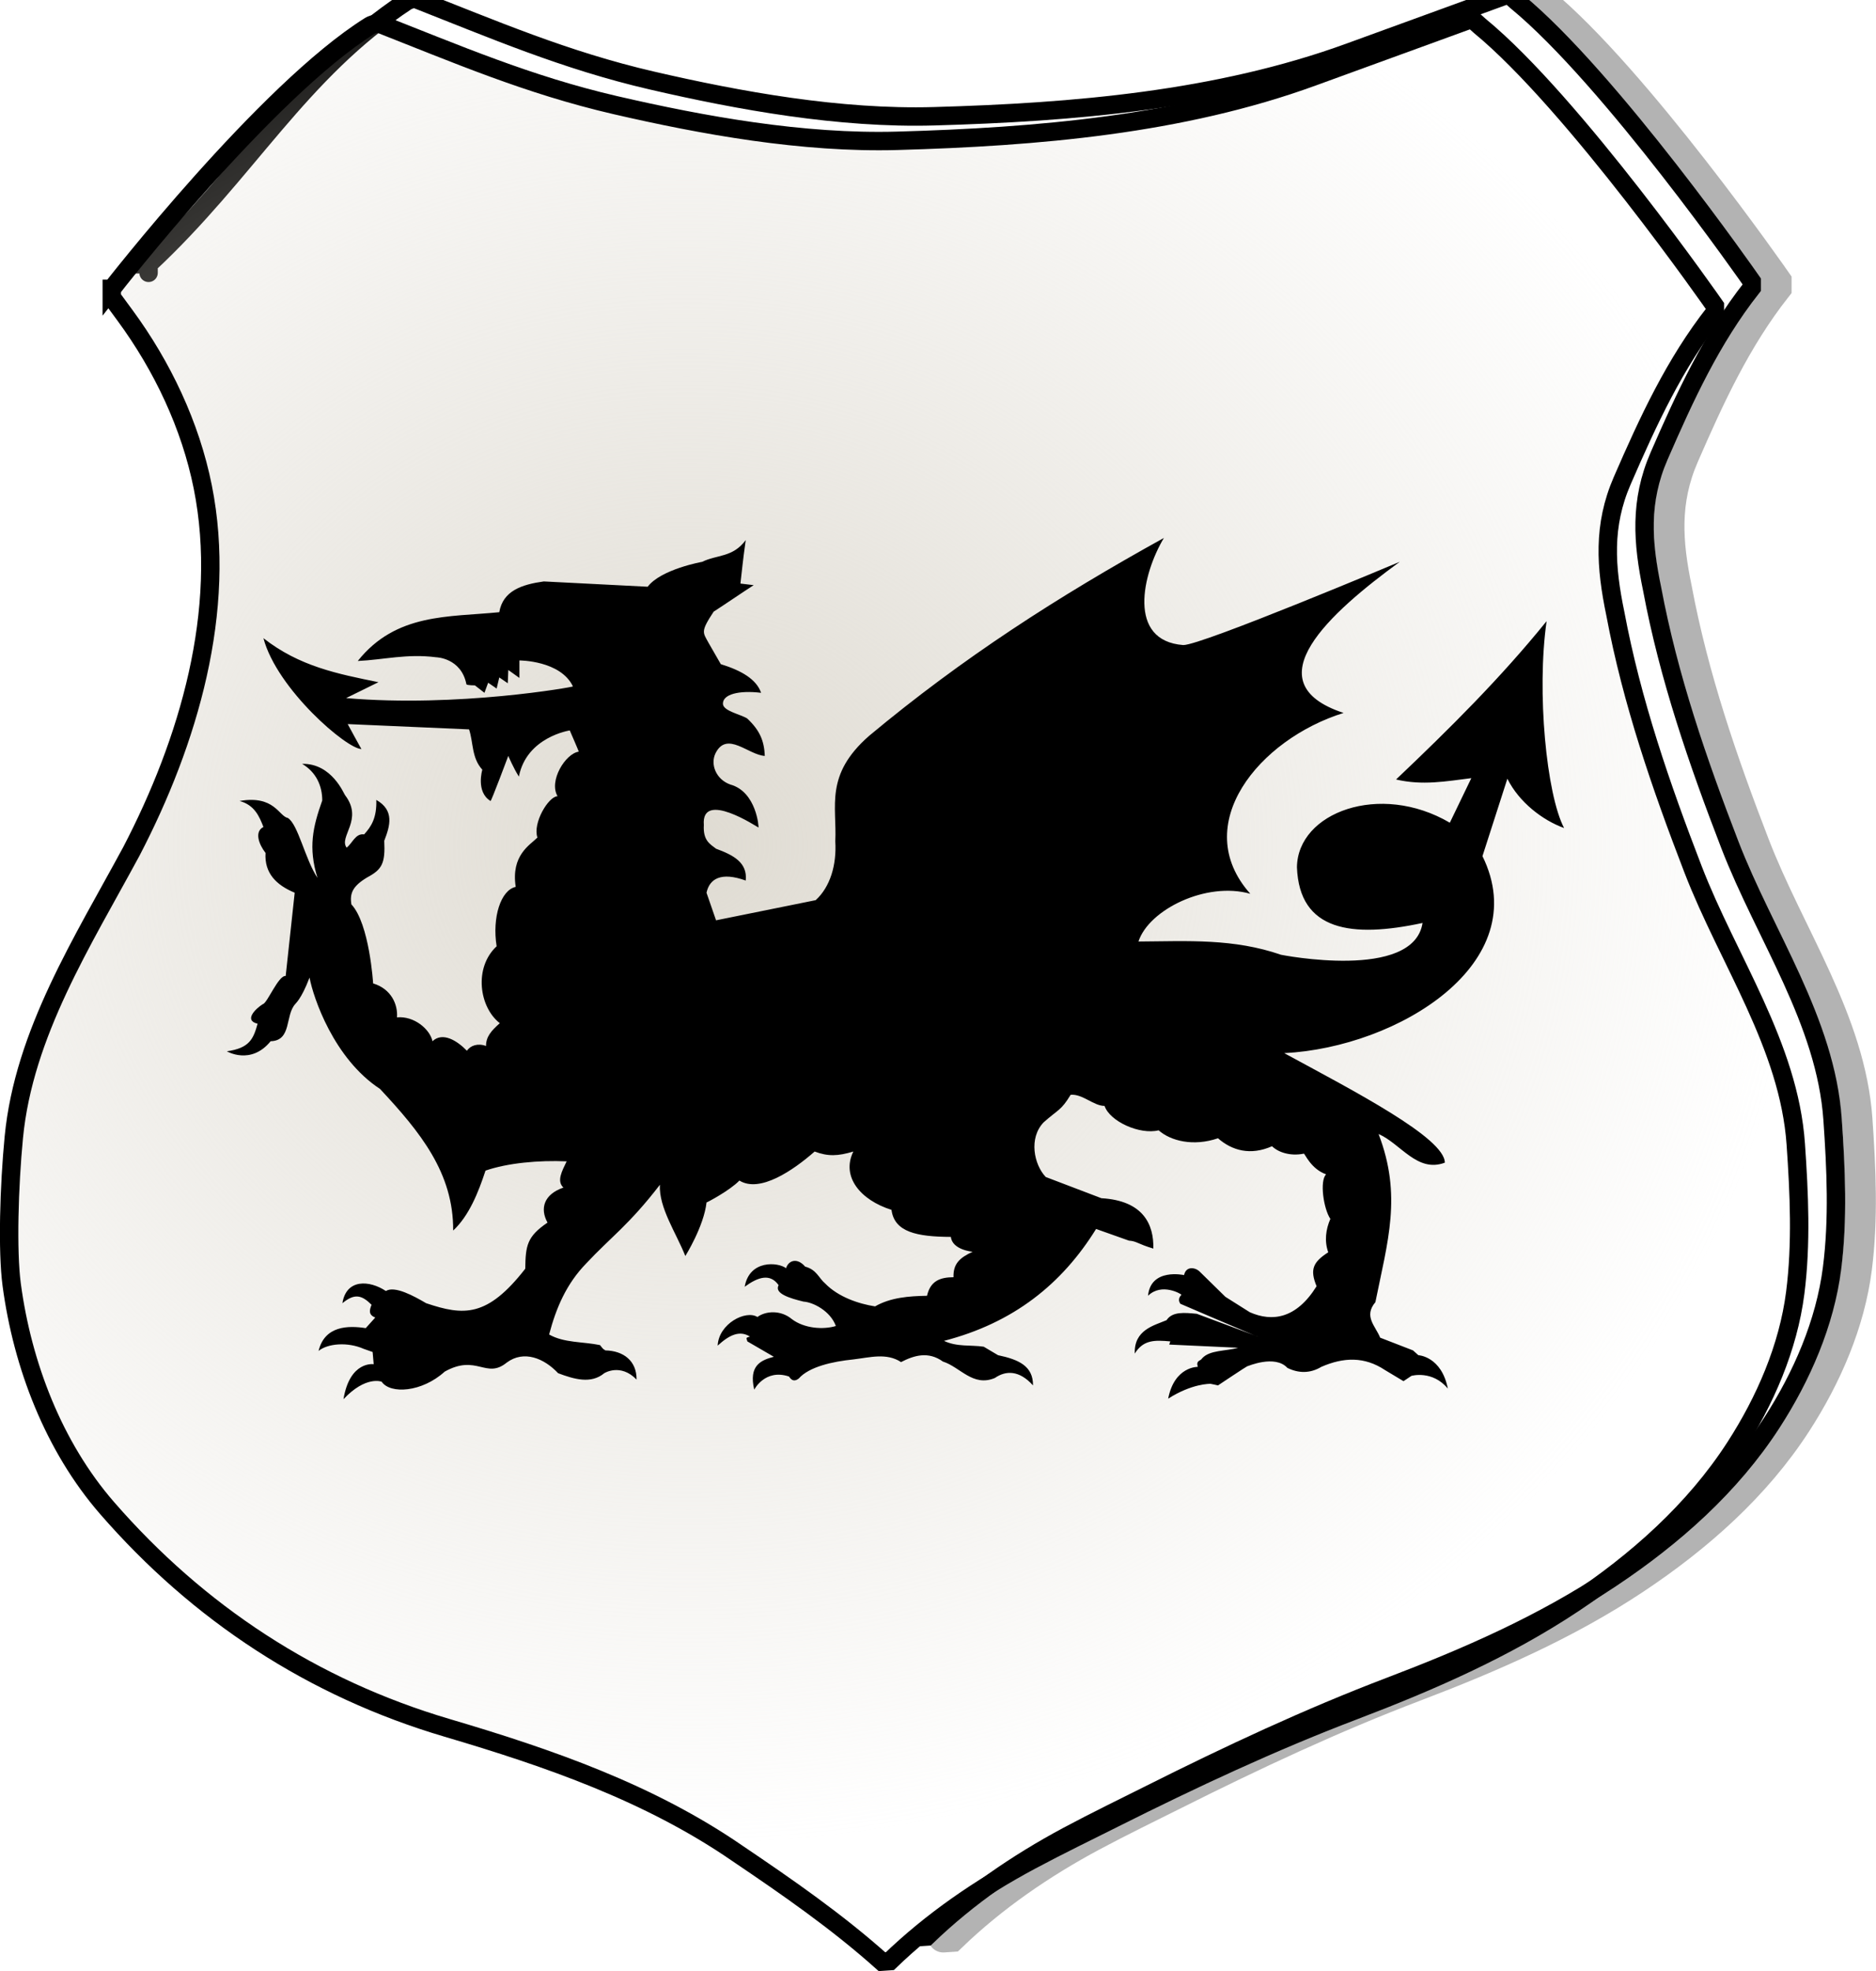 <?xml version="1.0" encoding="UTF-8" standalone="no"?>
<!-- Created with Inkscape (http://www.inkscape.org/) -->

<svg
   xmlns:osb="http://www.openswatchbook.org/uri/2009/osb"
   xmlns:dc="http://purl.org/dc/elements/1.1/"
   xmlns:cc="http://creativecommons.org/ns#"
   xmlns:rdf="http://www.w3.org/1999/02/22-rdf-syntax-ns#"
   xmlns:svg="http://www.w3.org/2000/svg"
   xmlns="http://www.w3.org/2000/svg"
   xmlns:xlink="http://www.w3.org/1999/xlink"
   xmlns:sodipodi="http://sodipodi.sourceforge.net/DTD/sodipodi-0.dtd"
   xmlns:inkscape="http://www.inkscape.org/namespaces/inkscape"
   width="100"
   height="105"
   id="svg2"
   version="1.1"
   inkscape:version="0.47 r22583"
   sodipodi:docname="erb5.svg">
  <defs
     id="defs4">
    <linearGradient
       inkscape:collect="always"
       id="linearGradient5375">
      <stop
         style="stop-color:#dfdbd2;stop-opacity:1;"
         offset="0"
         id="stop5377" />
      <stop
         style="stop-color:#dfdbd2;stop-opacity:0;"
         offset="1"
         id="stop5379" />
    </linearGradient>
    <linearGradient
       id="linearGradient5294">
      <stop
         style="stop-color:#dfdbd2;stop-opacity:0.482;"
         offset="0"
         id="stop5337" />
      <stop
         style="stop-color:#dfdbd2;stop-opacity:0.467;"
         offset="0.062"
         id="stop5335" />
      <stop
         style="stop-color:#dfdbd2;stop-opacity:0.435;"
         offset="0.125"
         id="stop5333" />
      <stop
         style="stop-color:#dfdbd2;stop-opacity:0.373;"
         offset="0.25"
         id="stop5331" />
      <stop
         style="stop-color:#dfdbd2;stop-opacity:0.247;"
         offset="0.5"
         id="stop5329" />
      <stop
         style="stop-color:#dfdbd2;stop-opacity:0;"
         offset="1"
         id="stop5298" />
    </linearGradient>
    <linearGradient
       id="linearGradient5286"
       osb:paint="solid">
      <stop
         style="stop-color:#dfdbd2;stop-opacity:1;"
         offset="0"
         id="stop5288" />
    </linearGradient>
    <linearGradient
       id="linearGradient5248">
      <stop
         style="stop-color:#dfdbd2;stop-opacity:1;"
         offset="0"
         id="stop5250" />
      <stop
         style="stop-color:#dfdbd2;stop-opacity:0;"
         offset="1"
         id="stop5252" />
    </linearGradient>
    <inkscape:perspective
       sodipodi:type="inkscape:persp3d"
       inkscape:vp_x="0 : 526.18109 : 1"
       inkscape:vp_y="0 : 1000 : 0"
       inkscape:vp_z="744.09448 : 526.18109 : 1"
       inkscape:persp3d-origin="372.04724 : 350.78739 : 1"
       id="perspective10" />
    <inkscape:perspective
       id="perspective2824"
       inkscape:persp3d-origin="0.5 : 0.33333333 : 1"
       inkscape:vp_z="1 : 0.5 : 1"
       inkscape:vp_y="0 : 1000 : 0"
       inkscape:vp_x="0 : 0.5 : 1"
       sodipodi:type="inkscape:persp3d" />
    <linearGradient
       id="linearGradient7100">
      <stop
         style="stop-color: rgb(199, 25, 7); stop-opacity: 1;"
         offset="0"
         id="stop7102" />
      <stop
         style="stop-color: rgb(227, 141, 94); stop-opacity: 1;"
         offset="1"
         id="stop7104" />
    </linearGradient>
    <linearGradient
       id="linearGradient4572">
      <stop
         style="stop-color: rgb(199, 25, 7); stop-opacity: 1;"
         offset="0"
         id="stop4574" />
      <stop
         style="stop-color: rgb(232, 160, 108); stop-opacity: 1;"
         offset="1"
         id="stop4576" />
    </linearGradient>
    <linearGradient
       id="linearGradient7199">
      <stop
         style="stop-color: rgb(254, 254, 254); stop-opacity: 1;"
         offset="0"
         id="stop7201" />
      <stop
         style="stop-color: rgb(254, 254, 254); stop-opacity: 0;"
         offset="1"
         id="stop7203" />
    </linearGradient>
    <inkscape:perspective
       id="perspective3651"
       inkscape:persp3d-origin="177.91713 : 101.81116 : 1"
       inkscape:vp_z="355.83426 : 152.71674 : 1"
       inkscape:vp_y="0 : 1000 : 0"
       inkscape:vp_x="0 : 152.71674 : 1"
       sodipodi:type="inkscape:persp3d" />
    <linearGradient
       inkscape:collect="always"
       xlink:href="#linearGradient7199"
       id="linearGradient3684"
       gradientUnits="userSpaceOnUse"
       x1="478"
       y1="1272.362"
       x2="472.115"
       y2="1121.901"
       gradientTransform="translate(240.729,-844.302)" />
    <inkscape:perspective
       id="perspective3701"
       inkscape:persp3d-origin="0.5 : 0.33333333 : 1"
       inkscape:vp_z="1 : 0.5 : 1"
       inkscape:vp_y="0 : 1000 : 0"
       inkscape:vp_x="0 : 0.5 : 1"
       sodipodi:type="inkscape:persp3d" />
    <inkscape:perspective
       id="perspective3725"
       inkscape:persp3d-origin="0.5 : 0.33333333 : 1"
       inkscape:vp_z="1 : 0.5 : 1"
       inkscape:vp_y="0 : 1000 : 0"
       inkscape:vp_x="0 : 0.5 : 1"
       sodipodi:type="inkscape:persp3d" />
    <inkscape:perspective
       id="perspective3749"
       inkscape:persp3d-origin="0.5 : 0.33333333 : 1"
       inkscape:vp_z="1 : 0.5 : 1"
       inkscape:vp_y="0 : 1000 : 0"
       inkscape:vp_x="0 : 0.5 : 1"
       sodipodi:type="inkscape:persp3d" />
    <inkscape:perspective
       id="perspective3773"
       inkscape:persp3d-origin="0.5 : 0.33333333 : 1"
       inkscape:vp_z="1 : 0.5 : 1"
       inkscape:vp_y="0 : 1000 : 0"
       inkscape:vp_x="0 : 0.5 : 1"
       sodipodi:type="inkscape:persp3d" />
    <inkscape:perspective
       id="perspective3795"
       inkscape:persp3d-origin="0.5 : 0.33333333 : 1"
       inkscape:vp_z="1 : 0.5 : 1"
       inkscape:vp_y="0 : 1000 : 0"
       inkscape:vp_x="0 : 0.5 : 1"
       sodipodi:type="inkscape:persp3d" />
    <linearGradient
       inkscape:collect="always"
       xlink:href="#linearGradient5248"
       id="linearGradient5256"
       x1="162.817"
       y1="273.267"
       x2="457.614"
       y2="273.267"
       gradientUnits="userSpaceOnUse" />
    <radialGradient
       inkscape:collect="always"
       xlink:href="#linearGradient5248"
       id="radialGradient5271"
       cx="304.216"
       cy="277.267"
       fx="304.216"
       fy="277.267"
       r="147.398"
       gradientTransform="matrix(1,0,0,1.083,0,-23.12)"
       gradientUnits="userSpaceOnUse" />
    <radialGradient
       inkscape:collect="always"
       xlink:href="#linearGradient5375"
       id="radialGradient5395"
       cx="262.693"
       cy="257.408"
       fx="262.693"
       fy="257.408"
       r="147.398"
       gradientTransform="matrix(1.236,0.006,-0.005,1.105,-60.519,-30.468)"
       gradientUnits="userSpaceOnUse" />
    <radialGradient
       inkscape:collect="always"
       xlink:href="#linearGradient5375"
       id="radialGradient2857"
       gradientUnits="userSpaceOnUse"
       gradientTransform="matrix(1.236,0.006,-0.005,1.105,-60.519,-30.468)"
       cx="262.693"
       cy="257.408"
       fx="262.693"
       fy="257.408"
       r="147.398" />
  </defs>
  <sodipodi:namedview
     id="base"
     pagecolor="#ffffff"
     bordercolor="#666666"
     borderopacity="1.0"
     inkscape:pageopacity="0.0"
     inkscape:pageshadow="2"
     inkscape:zoom="4.3403895"
     inkscape:cx="50.163259"
     inkscape:cy="51.627247"
     inkscape:document-units="px"
     inkscape:current-layer="layer1"
     showgrid="false"
     inkscape:window-width="1366"
     inkscape:window-height="706"
     inkscape:window-x="-8"
     inkscape:window-y="-8"
     inkscape:window-maximized="1" />
  <g
     inkscape:label="Camada 1"
     inkscape:groupmode="layer"
     id="layer1"
     transform="translate(-152.233,-111.677)">
    <g
       id="g2851"
       transform="matrix(0.327,0,0,0.327,102.913,73.132)">
      <path
         id="path44"
         inkscape:connector-curvature="0"
         sodipodi:nodetypes="ccccczssssccscsssssssscc"
         d="m 175.045,162.323 0,-1.388 -2.9e-4,-2e-5 c 16.08,-14.985 24.559,-31.321 42.08,-42.861 0.388,-0.242 1.301,-0.434 1.301,-0.434 12.695,4.979 24.499,10.08 38.696,13.361 14.197,3.281 30.536,6.25 45.984,5.813 22.699,-0.642 46.208,-2.599 67.675,-10.412 l 25.508,-9.284 c 0.62,-0.226 1.225,0.536 1.735,0.954 15.358,12.608 38.349,45.637 38.349,45.637 l 0,1.041 c -6.562,8.342 -10.884,17.737 -15.097,27.417 -3.203,7.359 -2.708,14.082 -1.128,21.691 2.688,14.331 7.43,28.08 12.667,41.646 5.706,14.781 15.631,28.714 16.745,44.77 0.556,8.007 0.933,16.225 -0.086,24.207 -1.141,8.939 -4.928,17.617 -9.804,25.161 -6.684,10.343 -16.099,18.644 -26.289,25.421 -11.148,7.415 -23.44,12.779 -35.92,17.526 -13.369,5.085 -26.274,11.132 -39.043,17.526 -3.915,1.96 -9.077,4.467 -13.535,6.854 -8.315,4.453 -16.194,9.843 -22.992,16.398 l -1.301,0.087"
         style="fill:none;stroke:#000000;stroke-width:3;stroke-linecap:round;stroke-linejoin:miter;stroke-miterlimit:4;stroke-opacity:1;stroke-dasharray:none" />
      <path
         inkscape:connector-curvature="0"
         sodipodi:nodetypes="csczssssccscsssssssscccsssscssccc"
         id="path5274"
         d="m 169.044,164.934 c 0,0 25.097,-32.257 42.08,-42.861 0.388,-0.242 1.301,-0.434 1.301,-0.434 12.695,4.979 24.499,10.08 38.696,13.361 14.197,3.281 30.536,6.25 45.984,5.813 22.699,-0.642 46.208,-2.599 67.675,-10.412 l 25.508,-9.284 c 0.62,-0.226 1.225,0.536 1.735,0.954 15.358,12.608 38.349,45.637 38.349,45.637 l 0,1.041 c -6.562,8.342 -10.884,17.737 -15.097,27.417 -3.203,7.359 -2.708,14.082 -1.128,21.691 2.688,14.331 7.43,28.08 12.667,41.646 5.706,14.781 15.631,28.714 16.745,44.77 0.556,8.007 0.933,16.225 -0.086,24.207 -1.141,8.939 -4.928,17.617 -9.804,25.161 -6.684,10.343 -16.099,18.644 -26.289,25.421 -11.148,7.415 -23.44,12.779 -35.92,17.526 -13.369,5.085 -26.274,11.132 -39.043,17.526 -3.915,1.96 -9.077,4.467 -13.535,6.854 -8.315,4.453 -16.194,9.843 -22.992,16.398 l -1.301,0.087 c -7.338,-6.553 -15.38,-12.12 -23.513,-17.613 -14.364,-9.902 -30.807,-15.585 -47.372,-20.476 -21.929,-6.475 -40.532,-18.684 -55.441,-35.833 -8.656,-9.956 -13.773,-23.22 -15.53,-36.354 -0.732,-5.467 -0.423,-16.083 0.347,-24.033 1.64,-16.932 11.231,-31.875 19.175,-46.592 9.258,-17.781 15.663,-39.178 11.626,-59.346 -2.008,-10.032 -6.596,-19.68 -12.667,-27.938 l -2.169,-2.95 0,-1.388 -2.9e-4,-2e-5 z"
         style="fill:url(#radialGradient2857);fill-opacity:1;fill-rule:nonzero;stroke:#000000;stroke-width:3;stroke-linecap:round;stroke-linejoin:miter;stroke-miterlimit:4;stroke-opacity:1;stroke-dasharray:none" />
      <path
         id="path5304"
         style="opacity:0.3;fill:none;stroke:#000000;stroke-width:5;stroke-linecap:round;stroke-linejoin:miter;stroke-miterlimit:4;stroke-opacity:1;stroke-dasharray:none"
         d="m 402.024,118.074 c 15.358,12.608 38.349,45.637 38.349,45.637 l 0,1.041 c -6.562,8.342 -10.884,17.737 -15.097,27.417 -3.203,7.359 -2.708,14.082 -1.128,21.691 2.688,14.331 7.43,28.08 12.667,41.646 5.706,14.781 15.631,28.714 16.745,44.77 0.556,8.007 0.933,16.225 -0.086,24.207 -1.141,8.939 -4.928,17.617 -9.804,25.161 -6.684,10.343 -16.099,18.644 -26.289,25.421 -11.148,7.415 -23.44,12.779 -35.92,17.526 -13.369,5.085 -26.274,11.132 -39.043,17.526 -3.915,1.96 -9.077,4.467 -13.535,6.854 -8.315,4.453 -16.194,9.843 -22.992,16.398 l -1.301,0.087"
         sodipodi:nodetypes="cccscsssssssscc"
         inkscape:connector-curvature="0" />
      <path
         style="font-size:12px;fill:#000000;fill-opacity:1;fill-rule:evenodd;stroke:none"
         sodipodi:nodetypes="cccccccccccccccccccccccccccccccccccccccccccccccccccccccccccccccccccccccccccccccccccccccccccccccccccccccccccccccccccccccccccccccccccccccccccccccccccccccccccccccccccccccccccccccccccccccccccccccccccccccccccccccccccc"
         id="path554"
         d="m 402.939,219.075 c -1.647,11.531 -0.011,28.233 2.851,33.696 -3.472,-1.247 -7.334,-4.186 -9.245,-8.035 -1.354,4.205 -2.707,8.409 -4.061,12.614 8.584,17.428 -13.737,31.146 -32.313,32.096 11.339,6.153 26.179,13.81 26.179,17.842 -4.51,1.696 -7.2,-3.111 -10.8,-4.666 3.86,10.04 1.475,17.479 -0.518,27.389 -1.951,2.319 -0.002,3.859 0.778,5.788 1.786,0.691 3.571,1.383 5.357,2.074 0.288,0.259 0.576,0.519 0.864,0.778 0,0 3.771,0.173 4.808,5.443 -2.509,-3.046 -5.931,-2.074 -5.931,-2.074 -0.432,0.288 -0.864,0.576 -1.296,0.864 -1.008,-0.605 -2.016,-1.209 -3.024,-1.814 -3.339,-2.218 -6.736,-2.098 -10.368,-0.519 -1.843,1.109 -3.745,1.05 -5.53,0.173 -2.045,-2.22 -6.48,-0.259 -6.566,-0.259 -0.086,0 -4.752,3.11 -4.752,3.11 0,0 -1.123,-0.259 -1.21,-0.259 -0.086,0 -3.028,-0.068 -6.912,2.419 1.024,-5.283 4.838,-5.184 4.838,-5.184 -0.354,-1.104 0.461,-0.922 0.691,-1.383 1.257,-1.394 3.917,-1.152 5.875,-1.728 -3.744,-0.173 -7.488,-0.345 -11.231,-0.519 0.058,-0.173 0.115,-0.345 0.173,-0.518 -2.455,-0.214 -4.385,-0.311 -5.789,1.987 -0.141,-3.859 3.105,-4.564 5.184,-5.444 0.94,-1.455 2.991,-1.217 4.925,-1.037 0,0 10.713,3.974 9.936,3.715 -0.778,-0.259 -12.614,-5.349 -12.614,-5.349 -0.584,-0.876 0.173,-1.39 0.173,-1.476 0,-0.086 -3.192,-2.019 -5.443,0.173 0.437,-4.585 5.875,-3.369 5.875,-3.369 0.309,-1.487 1.787,-1.279 2.506,-0.605 1.411,1.383 2.822,2.764 4.233,4.147 1.325,0.836 2.65,1.67 3.975,2.506 3.687,1.627 7.608,1.034 10.886,-4.233 -1.119,-2.719 -0.602,-3.92 1.901,-5.53 -0.644,-1.814 -0.412,-3.687 0.345,-5.443 -1.11,-1.636 -1.773,-6.206 -0.691,-7.258 -2.482,-0.876 -3.456,-3.369 -3.629,-3.369 -2.276,0.468 -4.249,-0.275 -5.184,-1.209 -3.522,1.554 -6.518,0.713 -8.813,-1.296 -4.044,1.379 -7.736,0.421 -9.676,-1.296 -3.097,0.76 -7.967,-1.462 -8.813,-3.974 -1.781,0 -3.602,-1.99 -5.53,-1.814 -1.586,2.607 -2.002,2.352 -4.406,4.492 -2.456,2.558 -1.581,6.867 0.346,8.899 3.024,1.152 6.048,2.304 9.071,3.456 6.913,0.399 8.566,4.362 8.468,8.208 -2.611,-0.783 -2.708,-1.215 -3.975,-1.296 -1.786,-0.634 -3.571,-1.268 -5.357,-1.901 -5.578,8.998 -13.493,15.308 -24.796,18.23 2.16,1.018 4.32,0.633 6.48,0.95 0.778,0.461 1.555,0.921 2.333,1.383 3.361,0.706 5.73,1.764 5.702,4.924 -2.249,-2.506 -4.439,-2.442 -6.221,-1.209 -3.582,1.502 -5.645,-1.786 -8.467,-2.678 -2.392,-1.724 -4.726,-0.994 -6.825,0.086 -2.358,-1.546 -5.067,-0.755 -7.776,-0.432 -3.375,0.335 -7.218,1.197 -8.899,3.11 -1.11,0.876 -1.555,-0.432 -1.642,-0.345 -3.884,-1.257 -5.616,2.16 -5.616,2.16 -0.921,-3.947 1.079,-4.798 3.197,-5.357 -1.44,-0.835 -2.88,-1.67 -4.32,-2.506 -0.089,-0.493 -0.413,-0.577 0.432,-0.778 -1.698,-1.088 -3.397,-0.248 -5.27,1.469 0.173,-3.6 4.612,-5.856 6.48,-4.665 1.346,-0.995 3.803,-1.172 5.616,0.345 2.04,1.543 5.131,1.742 7.171,1.123 -0.881,-2.435 -3.689,-3.876 -5.271,-3.975 -2.23,-0.542 -4.81,-1.318 -4.061,-2.678 -1.376,-1.959 -3.336,-1.346 -5.529,0.259 0.785,-4.455 5.486,-4.003 6.739,-3.024 0.453,-1.372 1.898,-1.692 3.111,-0.259 1.912,0.513 2.189,1.843 3.283,2.765 2.123,2.173 5.414,3.295 8.121,3.715 2.53,-1.452 5.528,-1.678 8.467,-1.728 0.564,-2.468 2.179,-3.009 4.32,-3.024 -0.073,-2.201 1.022,-3.174 3.111,-4.147 0,0 -3.309,-0.288 -3.542,-2.419 -5.55,-0.028 -9.209,-0.784 -9.677,-4.406 -5.053,-1.591 -8.237,-5.401 -6.221,-9.504 -2.511,0.759 -4.146,0.818 -6.307,0 -3.505,3.076 -8.938,6.794 -12.268,4.729 -1.578,1.636 -5.271,3.566 -5.357,3.566 -0.437,3.914 -3.456,8.726 -3.456,8.726 -1.499,-3.771 -4.342,-7.893 -4.147,-11.605 -5.054,6.569 -8.006,8.524 -12.009,12.815 -3.243,3.333 -4.908,7.251 -6.048,11.577 2.418,1.386 5.53,1.152 8.294,1.728 0.75,0.982 0.576,0.576 0.864,0.864 2.949,0.058 5.126,1.688 5.097,4.752 -2.63,-2.717 -5.27,-1.037 -5.27,-1.037 -2.159,1.793 -4.896,0.983 -7.517,0 -2.273,-2.426 -5.587,-3.812 -8.381,-1.728 -3.369,2.745 -4.889,-1.449 -10.108,1.469 -3.716,3.38 -8.878,3.696 -10.282,1.642 0,0 -2.578,-1.024 -6.22,2.851 1.041,-6.302 4.925,-5.702 4.925,-5.702 -0.057,-0.662 -0.115,-1.325 -0.173,-1.987 -0.49,-0.173 -0.979,-0.346 -1.469,-0.519 -2.621,-1.157 -5.879,-0.868 -7.344,0.345 1.002,-4.129 4.837,-4.153 7.689,-3.715 0.519,-0.576 1.036,-1.152 1.555,-1.728 -1.185,-0.46 -0.923,-1.267 -0.605,-2.074 -1.584,-1.59 -2.763,-1.907 -4.752,-0.259 0.627,-4.016 4.434,-3.754 7.085,-1.988 1.437,-0.899 4.551,0.805 6.566,1.988 6.137,2.06 9.961,2.327 16.156,-5.616 0.053,-3.777 0.28,-5.242 3.628,-7.517 -1.275,-2.305 -0.584,-4.611 2.592,-5.702 -1.127,-1.065 -0.256,-2.632 0.525,-4.275 -4.552,-0.204 -9.657,0.269 -13.226,1.51 -1.179,3.601 -2.704,7.376 -5.27,9.763 0.058,-9.38 -5.347,-16.029 -11.923,-23.068 -7.544,-4.942 -10.885,-14.892 -11.491,-18.144 -1.387,3.642 -2.333,4.233 -2.333,4.32 -1.677,1.821 -0.537,5.961 -4.006,6.048 -3.237,3.961 -7.14,1.642 -7.14,1.642 3.694,-0.515 4.324,-2.012 5.011,-4.493 -2.314,-0.545 -0.291,-2.478 0.864,-3.197 0.718,-0.139 2.535,-4.73 3.715,-4.579 0.489,-4.522 0.979,-9.043 1.469,-13.565 -2.972,-1.235 -4.96,-3.164 -4.752,-6.48 -1.098,-1.411 -1.849,-3.458 -0.346,-4.233 -0.66,-1.7 -1.436,-3.574 -3.888,-4.233 5.685,-0.986 6.398,2.479 7.862,2.765 1.671,0.999 2.821,6.74 4.838,9.763 -1.533,-4.956 -0.754,-8.294 0.778,-12.614 0.004,-2.334 -0.975,-4.61 -3.283,-5.962 4.857,-0.115 6.825,4.925 6.998,5.098 3.064,3.989 -1.071,6.761 0.259,8.553 0.95,-0.72 1.439,-2.365 2.851,-2.16 1.183,-1.293 2.077,-2.704 1.987,-5.616 2.976,1.698 2.252,4.204 1.296,6.653 0.177,3.664 -0.339,4.668 -2.764,5.961 -2.429,1.445 -2.881,2.642 -2.592,4.406 2.949,3.152 3.542,12.874 3.542,12.874 2.968,0.894 4.052,3.455 3.888,5.529 2.804,-0.25 5.359,1.921 5.789,3.888 1.657,-1.556 3.994,-0.108 5.616,1.555 0.572,-0.867 1.787,-1.27 3.111,-0.778 -0.003,-1.524 0.854,-2.476 2.246,-3.715 -3.353,-2.602 -4.276,-9.03 -0.518,-12.528 -0.752,-4.712 0.682,-9.156 3.11,-9.676 -0.785,-5.164 2.304,-6.802 3.542,-8.035 -0.81,-2.37 1.809,-6.711 3.283,-6.739 -1.475,-2.457 1.259,-6.94 3.456,-7.258 0,-0.086 -1.469,-3.456 -1.469,-3.456 0,0 -7.037,1.056 -8.294,7.517 -0.867,-1.343 -1.728,-3.369 -1.728,-3.369 0,0 -2.81,7.518 -2.897,7.345 -2.427,-1.474 -1.336,-5.098 -1.336,-5.098 -1.761,-1.929 -1.44,-4.378 -2.16,-6.566 -6.595,-0.288 -13.19,-0.576 -19.785,-0.864 0,0 2.246,4.147 2.246,4.061 -2.341,0.044 -13.772,-9.733 -15.984,-18.057 5.859,4.601 12.109,5.821 18.749,7.171 -1.757,0.864 -3.514,1.728 -5.271,2.592 18.209,1.561 37.065,-1.814 36.979,-1.901 -2.037,-4.248 -8.726,-4.233 -8.726,-4.233 0,0.95 0,1.901 0,2.851 -0.605,-0.432 -1.209,-0.864 -1.814,-1.296 -0.029,0.72 -0.057,1.44 -0.086,2.16 -0.461,-0.317 -0.922,-0.634 -1.383,-0.95 -0.144,0.605 -0.288,1.21 -0.432,1.814 -0.461,-0.317 -0.922,-0.634 -1.383,-0.95 -0.202,0.547 -0.403,1.094 -0.605,1.642 -0.519,-0.403 -1.037,-0.806 -1.555,-1.209 0,0 -1.296,-3.3e-4 -1.383,-0.173 -0.846,-4.321 -4.925,-4.406 -4.925,-4.406 -4.788,-0.616 -8.525,0.403 -12.787,0.605 6.259,-7.852 14.859,-7.12 23.068,-7.949 0.598,-3.491 3.668,-4.511 7.257,-5.011 0,0 16.848,0.864 16.934,0.864 2.167,-2.861 8.899,-4.061 8.899,-4.061 2.361,-1.181 4.983,-0.671 7.085,-3.542 -0.548,3.922 -0.576,4.723 -0.864,7.085 0.72,0.086 1.44,0.173 2.16,0.259 -1.958,1.267 -4.567,3.055 -6.526,4.322 -2.18,3.303 -1.759,3.354 -0.818,5.096 0.662,1.152 1.325,2.304 1.987,3.456 3.36,1.035 5.809,2.46 6.566,4.665 -3.634,-0.435 -6.279,0.241 -6.221,1.814 0.071,1.159 2.83,1.675 3.954,2.366 2.087,1.956 2.771,3.678 2.872,6.101 -2.678,-0.144 -6.175,-4.144 -8.035,-0.432 -0.888,1.816 0.094,4.275 2.419,5.097 4.265,1.169 4.665,6.998 4.579,6.998 -0.086,0 -9.369,-6.196 -8.901,-0.411 -0.155,2.555 1.034,3.123 1.99,3.867 2.781,1.027 5.153,2.229 4.838,5.184 -4.001,-1.441 -5.898,-0.311 -6.393,1.987 0.519,1.497 1.037,2.995 1.555,4.493 5.414,-1.095 10.829,-2.189 16.243,-3.283 2.366,-2.156 3.432,-5.743 3.196,-9.59 0.282,-5.731 -1.776,-10.812 5.53,-17.194 15.232,-12.693 30.724,-22.655 48.038,-32.227 -3.512,5.853 -6.039,16.759 3.152,17.453 2.948,0.044 35.295,-13.565 35.295,-13.565 -11.246,8.208 -24.184,19.667 -9.158,24.623 -13.787,4.292 -25.221,18.233 -15.206,29.462 -7.154,-2.037 -16.539,2.573 -18.23,7.776 8.137,-0.061 15.494,-0.511 23.241,2.16 0,0 21.597,4.303 23.068,-5.184 -11.534,2.479 -20.085,1.333 -20.476,-9.072 0.1,-8.923 13.506,-13.943 24.922,-7.258 1.181,-2.419 2.322,-4.838 3.503,-7.258 -4.176,0.517 -7.946,1.225 -12.268,0.215 8.786,-8.336 17.051,-16.542 24.536,-25.788 z"
         inkscape:connector-curvature="0" />
    </g>
  </g>
</svg>
